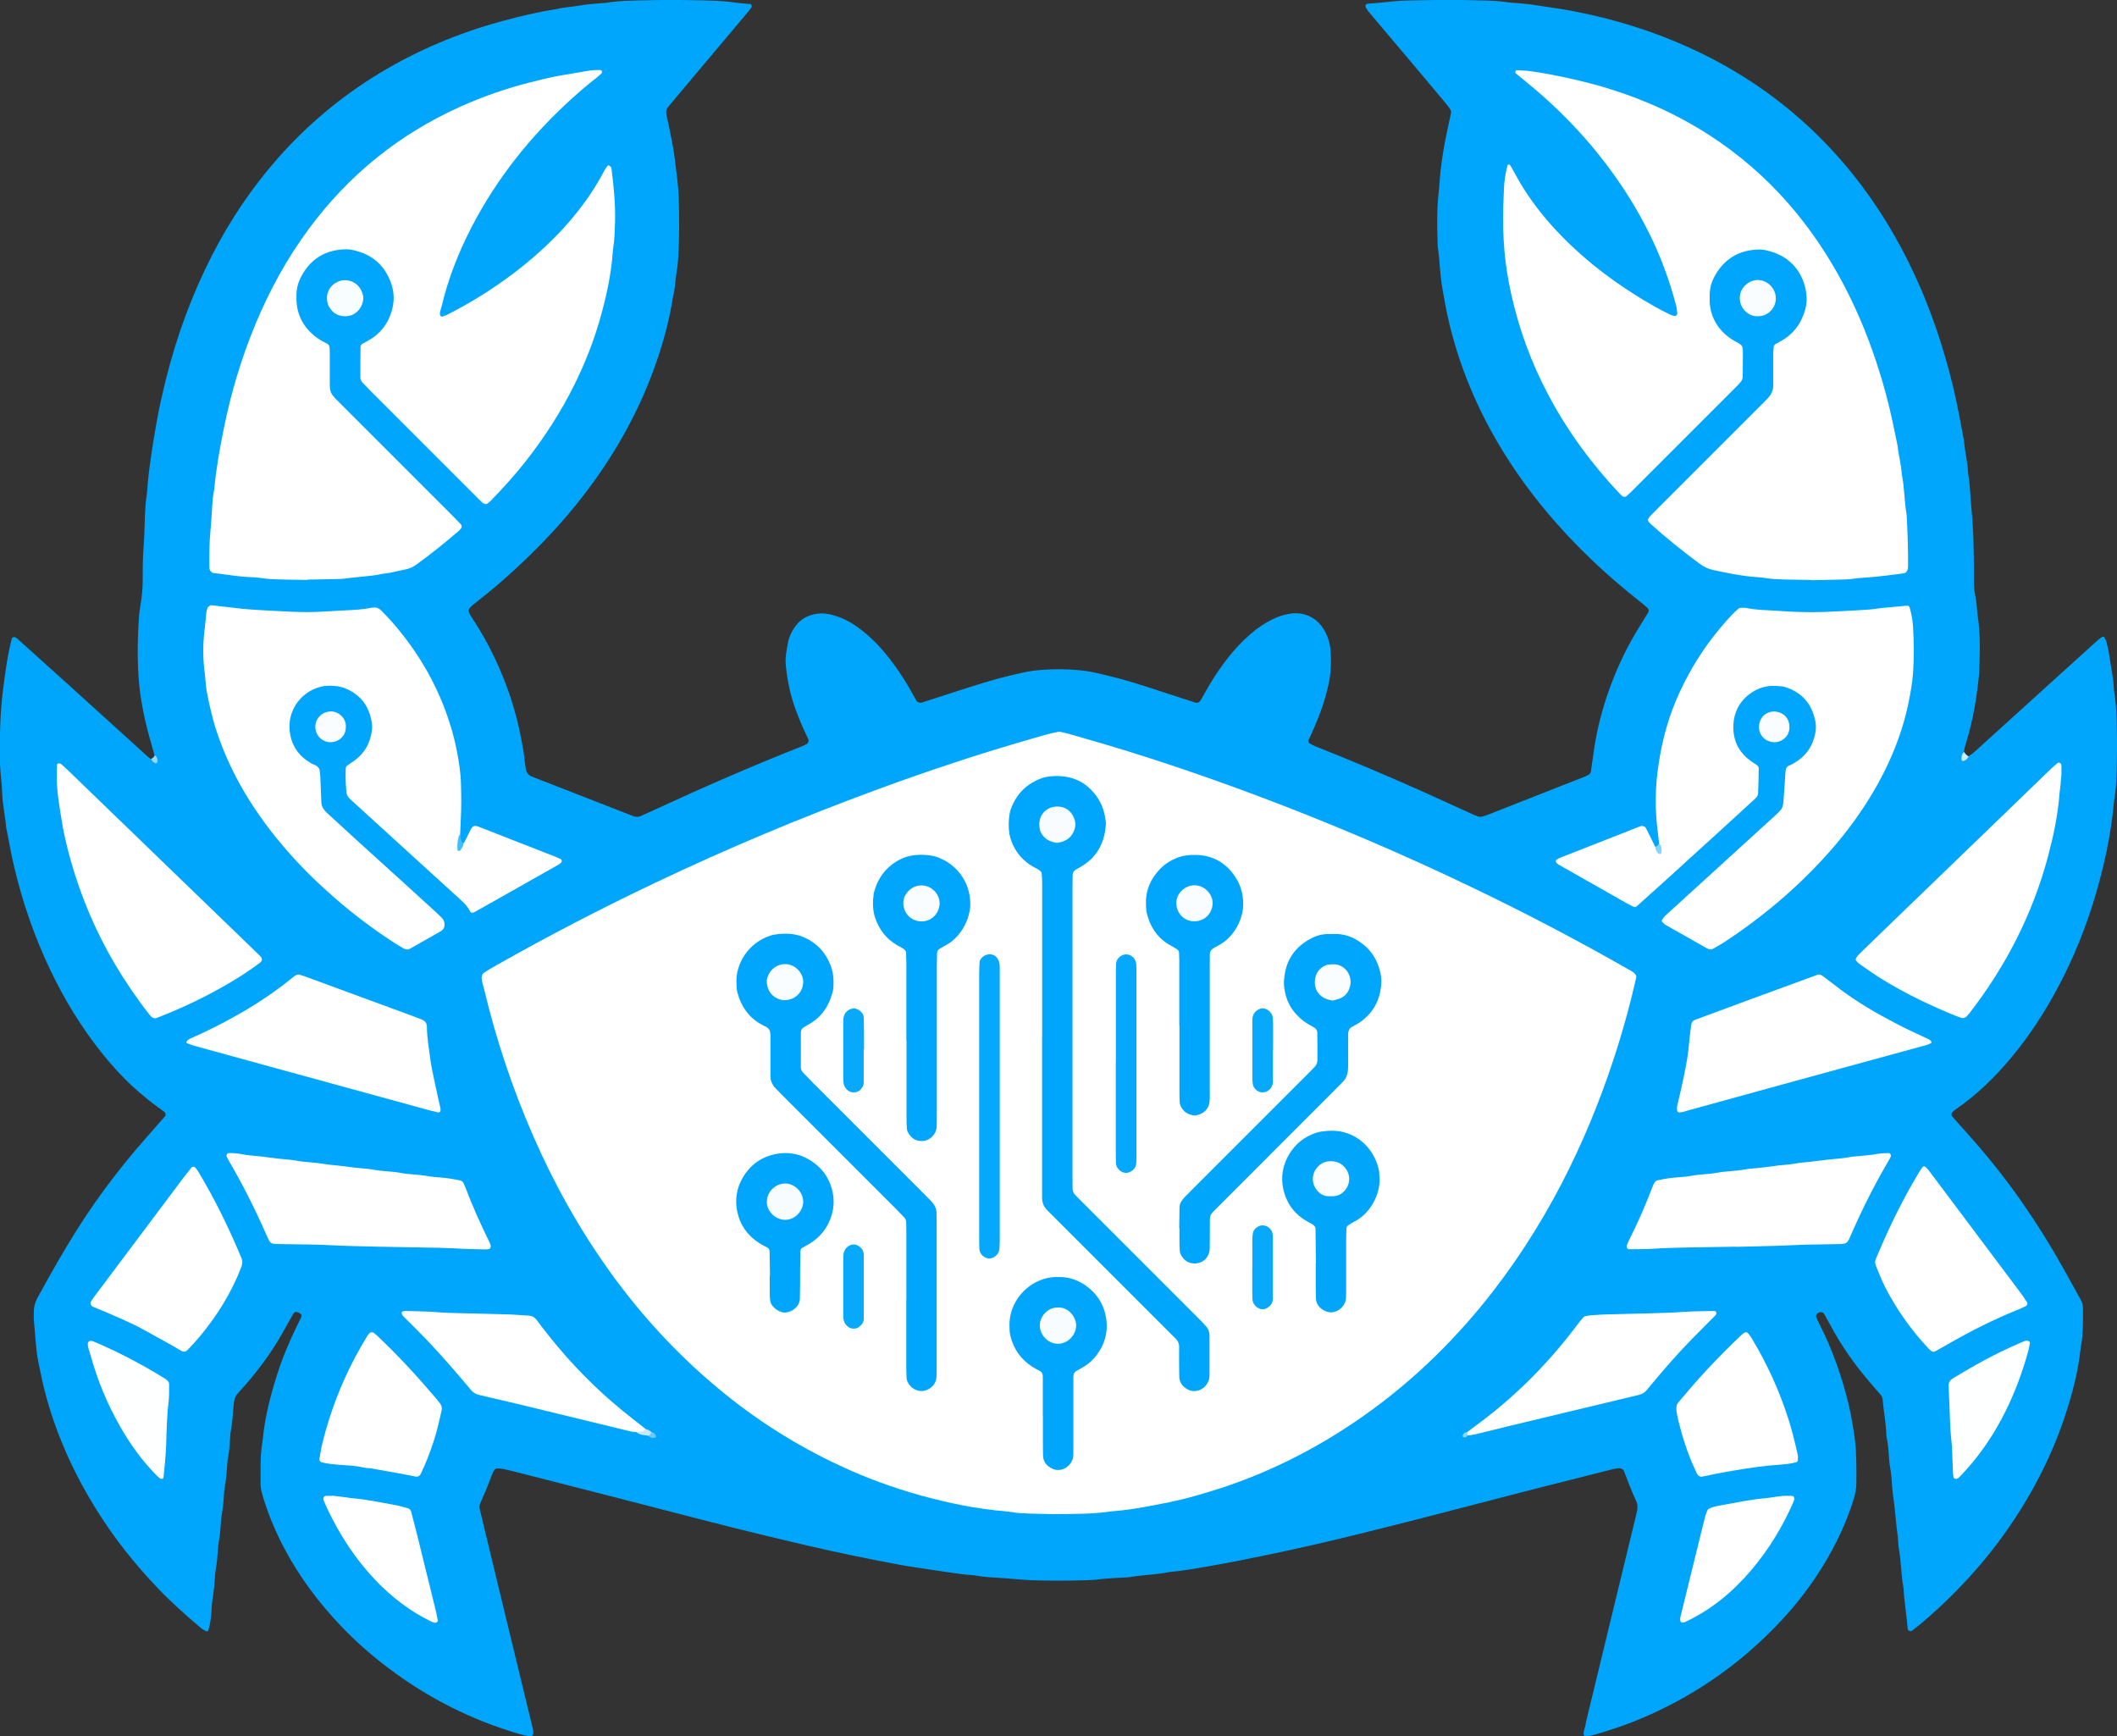 <?xml version="1.0" encoding="UTF-8"?>
<svg id="Layer_2" data-name="Layer 2" xmlns="http://www.w3.org/2000/svg" viewBox="0 0 264.03 216.54">
  <rect x="0" y="0" width="264.03" height="216.54" fill="#333333" stroke="none"/>
  <defs>
    <style>
      .cls-1 {
        fill: #08a9fb;
      }

      .cls-1, .cls-2, .cls-3, .cls-4, .cls-5, .cls-6, .cls-7, .cls-8, .cls-9, .cls-10, .cls-11, .cls-12, .cls-13, .cls-14, .cls-15, .cls-16, .cls-17, .cls-18, .cls-19 {
        stroke-width: 0px;
      }

      .cls-2 {
        fill: #07a9fb;
      }

      .cls-3 {
        fill: #81d4fd;
      }

      .cls-4 {
        fill: #01a6fb;
      }

      .cls-5 {
        fill: #05a8fb;
      }

      .cls-6 {
        fill: #f8fdff;
      }

      .cls-7 {
        fill: #00a6fb;
      }

      .cls-8 {
        fill: #cfedfe;
      }

      .cls-9 {
        fill: #feffff;
      }

      .cls-10 {
        fill: #f8fcff;
      }

      .cls-11 {
        fill: #f7fcff;
      }

      .cls-12 {
        fill: #96d7fd;
      }

      .cls-13 {
        fill: #6ec9fc;
      }

      .cls-14 {
        fill: #8ed4fc;
      }

      .cls-15 {
        fill: #fbfeff;
      }

      .cls-16 {
        fill: #40befc;
      }

      .cls-17 {
        fill: #fff;
      }

      .cls-18 {
        fill: #c7e9fd;
      }

      .cls-19 {
        fill: #f9fdff;
      }
    </style>
  </defs>
  <g id="Layer_1-2" data-name="Layer 1">
    <g>
      <path class="cls-7" d="M245.53,94.32c.64-.41,1.17-.95,1.73-1.46,3.46-3.13,6.91-6.27,10.37-9.4,1.35-1.23,2.71-2.45,4.07-3.68.14-.12.3-.23.45-.33.13-.09.25-.06.32.08.09.16.2.33.24.5.14.61.3,1.23.38,1.85.16,1.25.47,2.48.53,3.74.01.25.03.51.07.75.24,1.31.26,2.63.3,3.95.07,2.14.05,4.29-.03,6.43-.04.94-.07,1.89-.25,2.82-.04.19-.05.37-.07.56-.37,4.03-1.23,7.96-2.39,11.83-1.14,3.81-2.63,7.48-4.49,11-1.65,3.13-3.56,6.09-5.82,8.82-2.06,2.49-4.35,4.73-7.02,6.57-.15.11-.29.24-.43.36-.12.1-.14.39-.03.51.25.28.5.57.75.85.67.75,1.35,1.5,2.01,2.26,4.26,4.85,7.91,10.13,11.06,15.75.74,1.32,1.46,2.65,2.2,3.97.19.34.3.69.3,1.08.01,1.64.05,3.28-.27,4.9-.31,3.03-1.09,5.94-2.05,8.81-1.04,3.11-2.39,6.09-3.99,8.96-3.58,6.4-8.23,11.9-13.82,16.63-.38.32-.78.63-1.18.94-.11.09-.24.06-.36.01-.12-.05-.18-.14-.19-.28-.12-1.7-.44-3.37-.52-5.08-.31-1.61-.28-3.26-.58-4.88-.05-.25-.05-.5-.07-.75-.02-.25-.02-.51-.06-.75-.25-1.68-.32-3.39-.58-5.07-.06-.37-.09-.75-.12-1.13-.07-.88-.11-1.76-.29-2.63-.06-.31-.07-.63-.1-.94-.06-.82-.1-1.64-.27-2.44-.04-.18-.06-.37-.07-.56-.05-1.45-.34-2.88-.46-4.32-.02-.26-.14-.48-.31-.67-.54-.62-1.08-1.23-1.6-1.86-1.8-2.13-3.36-4.41-4.67-6.86-.24-.44-.48-.88-.73-1.32-.14-.25-.57-.26-.82-.03-.16.14-.22.34-.14.5.13.28.26.57.4.85,1.61,3.16,2.77,6.48,3.61,9.92.36,1.47.59,2.96.8,4.46.12.87.14,1.76.17,2.64.03.94.02,1.89.01,2.84,0,.7-.15,1.36-.36,2.04-.91,2.9-2.21,5.63-3.79,8.21-1.52,2.48-3.28,4.78-5.27,6.9-5.16,5.52-11.25,9.68-18.26,12.5-1.58.63-3.2,1.15-4.83,1.64-.42.13-.86.18-1.3.23-.1.01-.21-.13-.21-.26-.01-.51.27-.97.29-1.47.67-2.75,1.33-5.51,2-8.26.83-3.43,1.66-6.85,2.49-10.28.59-2.45,1.19-4.89,1.78-7.34.04-.18.08-.37.12-.55.07-.38.07-.76-.09-1.11-.58-1.26-1.08-2.55-1.57-3.85-.06-.17-.43-.35-.64-.31-.25.04-.5.06-.75.12-5.13,1.3-10.26,2.58-15.37,3.92-5.42,1.42-10.85,2.82-16.28,4.16-3.67.91-7.35,1.76-11.05,2.53-2.22.46-4.44.92-6.67,1.31-1.98.35-3.96.73-5.97.91-1.54.34-3.13.32-4.69.6-.43.08-.88.07-1.32.1-.94.06-1.89.1-2.83.22-.56.07-1.13.08-1.7.1-2.14.07-4.29.07-6.43,0-.75-.02-1.51-.1-2.26-.15-.5-.04-1-.09-1.51-.12-1.13-.07-2.27-.11-3.39-.32-.18-.04-.38-.04-.56-.06-.82-.06-1.63-.17-2.44-.29-1.06-.16-2.12-.29-3.18-.47-1.06-.18-2.12-.3-3.17-.5-3.9-.73-7.78-1.52-11.65-2.42-6.97-1.63-10.82-2.61-19.79-4.94-5.42-1.41-10.86-2.78-16.28-4.17-.61-.16-1.22-.31-1.84-.44-.24-.05-.5-.07-.75-.06-.11,0-.26.07-.33.16-.11.15-.19.33-.26.5-.47,1.24-.97,2.46-1.51,3.67-.11.24-.13.48-.07.74.77,3.18,1.53,6.37,2.3,9.55.69,2.88,1.39,5.75,2.09,8.63.73,3,1.46,5.99,2.18,8.99.07.31.16.62.09.93-.02.1-.15.18-.22.26-.5-.05-.99-.17-1.48-.31-5.93-1.73-11.36-4.46-16.29-8.18-2.12-1.59-4.11-3.33-5.94-5.25-2.84-2.98-5.29-6.25-7.2-9.91-1.08-2.07-1.97-4.22-2.63-6.47-.14-.49-.24-.98-.24-1.48,0-1.01,0-2.02.02-3.02.01-.5.08-1,.13-1.51.03-.31.1-.62.13-.94.26-2.77.96-5.45,1.8-8.1.67-2.11,1.53-4.13,2.5-6.12.14-.28.29-.56.42-.84.18-.38.2-.5-.26-.74-.28-.14-.5-.09-.65.15-.19.33-.38.65-.56.98-.4.71-.79,1.44-1.21,2.14-1.37,2.27-2.96,4.39-4.75,6.35-.72.79-.85.93-.95,2.18-.08,1.01-.14,2.01-.33,3.01-.07.37-.07.75-.1,1.13-.05.69-.1,1.38-.23,2.07-.06.31-.09.62-.11.94-.07.94-.13,1.89-.31,2.82-.07.37-.08.75-.11,1.13-.05.69-.1,1.38-.23,2.07-.07.37-.1.75-.13,1.13-.06.82-.11,1.63-.27,2.44-.07.37-.09.75-.12,1.13-.06.75-.11,1.51-.25,2.25-.07.37-.09.75-.12,1.13-.07.88-.13,1.76-.29,2.63-.1.56-.11,1.13-.15,1.69-.06.75-.14,1.5-.37,2.23-.04.13-.16.2-.29.13-.22-.11-.45-.23-.63-.39-1.89-1.58-3.72-3.22-5.42-5-2.88-3.02-5.46-6.27-7.66-9.82-2.68-4.3-4.77-8.87-6.15-13.75-.46-1.64-.73-3.01-1.06-4.6-.34-1.68-.36-3.38-.55-5.07-.04-.37-.01-.76-.02-1.13,0-.64.15-1.24.46-1.81,1.69-3.1,3.43-6.17,5.34-9.14,2.42-3.77,5.14-7.32,8.1-10.69.83-.94,1.66-1.89,2.49-2.84.1-.12.05-.4-.09-.51-.25-.19-.5-.38-.76-.56-.82-.58-1.6-1.23-2.37-1.88-1.83-1.56-3.44-3.34-4.92-5.22-2.43-3.08-4.45-6.42-6.14-9.95-2-4.16-3.5-8.49-4.56-12.98-.38-1.6-.64-3.21-.98-4.81-.13-1.51-.48-2.99-.52-4.5-.01-.5-.06-1.01-.11-1.51-.27-2.45-.21-4.91-.1-7.37.05-1.2.15-2.39.29-3.58.28-2.25.56-4.5,1.14-6.7.04-.15.32-.23.46-.12.15.11.31.22.44.35,2.06,1.86,4.12,3.71,6.18,5.57,3.27,2.96,6.54,5.93,9.81,8.89.14.13.29.24.44.36.44.15.59,0,.47-.45-.19-.67-.38-1.33-.57-2-.45-1.57-.81-3.17-1.08-4.79-.44-2.63-.5-5.26-.43-7.91.02-.76.07-1.51.11-2.27.03-.57.09-1.13.19-1.69.22-1.18.31-2.37.3-3.57-.01-1.39.02-2.77.13-4.16.08-1.13.1-2.27.14-3.4.04-.88.07-1.76.22-2.64.03-.19.05-.37.06-.56.08-1.26.23-2.51.41-3.76.2-1.5.45-2.99.71-4.48.33-1.92.76-3.83,1.23-5.72,1.34-5.34,3.21-10.47,5.71-15.37,2.25-4.4,4.98-8.47,8.25-12.18,3.7-4.19,7.94-7.73,12.72-10.62,4.72-2.85,9.76-4.96,15.07-6.42,2.31-.64,4.63-1.19,7-1.55.92-.25,1.87-.26,2.8-.43.93-.18,1.87-.23,2.82-.31.19-.01.38-.02.57-.05,1.5-.25,3.01-.26,4.52-.3,2.39-.06,4.79-.06,7.18,0,1.45.04,2.9.06,4.34.28.62.09,1.25.12,1.88.18.05,0,.1.06.13.1.08.12.07.24,0,.36-.11.15-.22.31-.34.45-2.6,3.09-5.19,6.17-7.79,9.26-.73.87-1.45,1.74-2.19,2.61-.27.31-.34.67-.26,1.06.1.49.24.98.33,1.47.25,1.3.54,2.59.7,3.9.21,1.75.48,3.49.52,5.26.04,2.02.07,4.03-.02,6.05-.04,1.01-.1,2.01-.27,3.01-.17.99-.17,2.01-.44,2.99-.43,2.81-1.17,5.54-2.1,8.22-1.81,5.21-4.37,10.04-7.57,14.53-2.05,2.88-4.33,5.58-6.8,8.1-2.43,2.48-4.99,4.82-7.72,6.96-.2.16-.4.31-.59.47-.8.64-.91.8-.32,1.69,1.08,1.63,2.04,3.33,2.88,5.1,1.54,3.26,2.67,6.66,3.32,10.21.16.87.34,1.73.4,2.61.02.31.1.62.14.93.06.48.29.82.75,1,.29.11.58.24.88.35,3.05,1.19,6.1,2.38,9.15,3.57.88.34,1.76.69,2.64,1.03.3.11.62.11.92-.02.52-.23,1.04-.46,1.55-.7,6.12-2.83,12.29-5.53,18.56-8,.23-.09.46-.21.67-.34.08-.06.13-.21.15-.32.02-.2-.1-.36-.18-.53-.52-1.08-.98-2.18-1.4-3.3-.67-1.78-1.05-3.63-1.25-5.51-.06-.56-.05-1.13.05-1.7.06-.37.12-.75.19-1.12.15-.82.5-1.56,1-2.22.73-.96,1.75-1.42,2.93-1.52.5-.04,1,.03,1.5.15,1.31.32,2.47.94,3.53,1.74,1.01.76,1.93,1.61,2.76,2.57,1.29,1.48,2.41,3.08,3.39,4.77.32.54.62,1.1.93,1.64.11.19.44.31.66.24.42-.14.84-.27,1.26-.4,2.28-.74,4.55-1.49,6.84-2.18,1.63-.49,3.28-.89,4.94-1.25.31-.06.62-.11.93-.15q2.91-.33,5.84-.04c1.07.1,2.11.35,3.15.6,2.21.52,4.37,1.2,6.52,1.91,1.5.49,2.99.98,4.49,1.46.46.15.65.07.91-.39.34-.6.68-1.21,1.03-1.8.67-1.14,1.42-2.23,2.24-3.28.85-1.1,1.8-2.11,2.85-3.02.86-.75,1.79-1.38,2.82-1.88.63-.31,1.29-.52,1.97-.64,1.66-.31,3.29.29,4.27,1.79.53.81.83,1.71.92,2.66.12,1.38.08,2.76-.2,4.14-.39,1.93-1.03,3.76-1.81,5.55-.23.52-.47,1.03-.7,1.55-.08.18-.02.4.14.48.22.12.44.25.67.34,4.57,1.8,9.09,3.72,13.58,5.73,2.01.9,4.01,1.83,6.02,2.74.23.1.46.2.7.28.18.05.37.07.56.01.18-.06.36-.1.54-.17,4.04-1.59,8.09-3.18,12.13-4.77.17-.07.35-.14.51-.24.15-.1.32-.22.34-.43.13-.93.26-1.87.4-2.8.8-5.37,2.82-10.42,5-14.17.57-.98,1.18-1.94,1.77-2.9.08-.13.03-.42-.09-.52-.19-.16-.38-.33-.57-.49-1.24-.98-2.45-1.97-3.65-3.01-2.72-2.36-5.26-4.89-7.62-7.61-2.11-2.43-4.03-5-5.76-7.72-2.85-4.5-5.07-9.28-6.54-14.4-.76-2.65-1.01-4.07-1.46-6.63-.31-1.74-.33-3.51-.58-5.26-.07-2.27-.15-4.54.13-6.8.03-.25.05-.5.07-.75.15-2.58.59-5.13,1.15-7.65.11-.49.22-.98.31-1.48.02-.11-.02-.26-.08-.36-.17-.26-.35-.52-.56-.76-.89-1.07-1.78-2.13-2.67-3.19-2.32-2.75-4.64-5.49-6.95-8.24-.16-.19-.3-.41-.41-.63-.04-.08.02-.26.1-.32.09-.07.24-.08.36-.09,1.51-.08,3.01-.33,4.52-.37,2.39-.06,4.79-.11,7.18-.07.88.01,1.76.04,2.65.06.94.03,1.89.06,2.83.21.43.07.88.09,1.32.12.82.06,1.63.14,2.44.28.99.17,1.99.28,2.99.45,3.37.56,7,1.43,10.79,2.74,4.6,1.6,8.96,3.7,13.03,6.39,4.72,3.12,8.84,6.88,12.4,11.27,3.19,3.94,5.8,8.24,7.92,12.84,2.04,4.42,3.57,9.01,4.72,13.73.55,2.27.96,4.56,1.39,6.85.11,1.38.47,2.73.52,4.12.27,1.56.28,3.14.44,4.7.23,2.26.25,4.53.28,6.8,0,.63,0,1.26,0,1.89,0,.63.04,1.26.18,1.88.1.43.13.87.18,1.31.04.38.05.76.11,1.13.37,2.38.27,4.78.19,7.17-.29,2.95-.75,5.87-1.64,8.71-.11.36-.22.72-.25,1.1-.13.5.06.67.56.55Z"/>
      <path class="cls-12" d="M19.32,94.2c.22.15.31.37.33.63.01.13-.02.27-.14.33-.1.05-.23,0-.33-.08-.15-.11-.28-.24-.33-.44.22-.08.35-.26.47-.45Z"/>
      <path class="cls-8" d="M245.53,94.32c-.13.27-.32.49-.63.58-.13.04-.23-.02-.25-.16-.05-.37.03-.7.32-.96.13.23.31.43.55.55Z"/>
      <path class="cls-17" d="M131.48,188.84c-.81-.02-2.01-.04-3.2-.08-.69-.02-1.39-.06-2.07-.18-.25-.04-.5-.07-.75-.09-3.65-.3-7.23-1.04-10.75-2.02-3.4-.95-6.71-2.17-9.91-3.66-5.52-2.56-10.61-5.8-15.28-9.7-5.11-4.26-9.58-9.12-13.46-14.52-3.8-5.29-6.95-10.95-9.56-16.92-2.58-5.9-4.61-11.99-6.11-18.25-.12-.49-.3-.96-.32-1.47,0-.28.1-.5.31-.65.47-.31.96-.6,1.46-.88,6.47-3.66,13.07-7.09,19.78-10.28,9.16-4.36,18.51-8.28,28.04-11.77,6.27-2.3,12.6-4.4,19.02-6.24,1.09-.31,2.17-.65,3.29-.86.28-.05.73.08,3.47.87,7.15,2.04,14.19,4.42,21.15,7.02,9.27,3.47,18.36,7.35,27.27,11.64,6.53,3.14,12.95,6.5,19.24,10.1.27.16.57.28.79.52.13.14.22.31.18.51-.8,3.5-1.76,6.96-2.89,10.37-1.74,5.27-3.86,10.39-6.42,15.32-2.83,5.44-6.15,10.56-10.05,15.3-4.84,5.88-10.41,10.96-16.8,15.12-5.2,3.39-10.75,6.05-16.69,7.88-3.07.95-4.53,1.28-7.33,1.81-1.73.33-3.47.63-5.23.75-2.25.35-4.52.33-7.18.35Z"/>
      <path class="cls-17" d="M38.32,72.33c-1.16-.02-2.17-.04-3.18-.06-.88-.02-1.76-.05-2.64-.19-.37-.06-.75-.09-1.13-.1-1.58-.04-3.13-.34-4.69-.51-.3-.03-.56-.33-.56-.66-.02-1.51-.02-3.02.12-4.53.06-.69.12-1.38.16-2.07.06-1.01.09-2.02.29-3.01.03-.12.04-.25.05-.38.23-2.45.67-4.86,1.15-7.27.89-4.46,2.19-8.8,3.92-13,1.76-4.26,3.96-8.29,6.71-12.01,4.98-6.73,11.28-11.82,18.92-15.25,2.82-1.27,5.73-2.27,8.73-3.03,2.64-.67,2.94-.72,5.92-1.21.93-.15,1.85-.38,2.81-.3.05,0,.12.04.14.08.08.13.06.25-.04.34-.19.17-.37.35-.56.5-1.05.8-2.06,1.67-3.04,2.55-5.14,4.65-9.42,9.98-12.61,16.15-1.62,3.15-2.91,6.42-3.72,9.87-.07.3-.21.59-.21.92,0,.19.16.38.32.32.23-.09.48-.16.7-.28,2.93-1.49,5.69-3.23,8.31-5.22,1.41-1.07,2.75-2.21,4.03-3.43,2.85-2.71,5.3-5.74,7.13-9.23.11-.22.26-.42.41-.62.03-.05.13-.1.16-.08.1.06.2.13.28.22.04.04.06.11.06.18.29,2.25.52,4.51.44,6.78-.04,1.01-.04,2.02-.21,3.01-.03.19-.05.38-.06.56-.2,2.9-.83,5.73-1.63,8.52-.8,2.79-1.87,5.48-3.16,8.08-1.68,3.4-3.73,6.57-6.07,9.55-1.36,1.74-2.85,3.37-4.38,4.95-.13.13-.29.24-.44.35-.1.07-.23.07-.36,0-.11-.06-.22-.12-.31-.21-.32-.3-.63-.62-.94-.93-4.32-4.32-8.65-8.64-12.97-12.97-.31-.31-.62-.63-.92-.95-.18-.19-.3-.41-.31-.67,0-1.26,0-2.52.02-3.78,0-.18.08-.36.28-.46.34-.17.67-.35.99-.55,1.57-1.01,2.49-2.47,2.8-4.3.19-1.15-.02-2.26-.51-3.31-.78-1.7-2.07-2.81-3.88-3.34-.49-.14-.97-.27-1.48-.26-2.57.04-4.45,1.2-5.63,3.47-.38.73-.57,1.53-.56,2.37,0,.13,0,.25,0,.38.04,2.12,1.01,3.73,2.71,4.92.36.25.76.44,1.15.65.19.1.24.29.27.47.03.25.03.5.03.75,0,.76,0,1.51,0,2.27,0,.44,0,.88,0,1.32,0,1.19.07,1.36.87,2.19.35.36.71.71,1.07,1.07,4.46,4.46,8.91,8.91,13.37,13.37.36.36.7.72,1.05,1.09.13.14.13.37,0,.5-.09.09-.16.2-.25.28-1.72,1.48-3.48,2.9-5.32,4.23-.42.3-.88.51-1.37.6-.93.17-1.83.46-2.78.53-1.54.35-3.13.37-4.68.6-.43.06-.88.06-1.32.07-1.2.03-2.39.05-3.44.07Z"/>
      <path class="cls-17" d="M225.88,72.33c-1.15-.02-2.28-.04-3.42-.06-.76-.02-1.51-.06-2.26-.18-.37-.06-.75-.09-1.13-.12-1.83-.12-3.62-.51-5.4-.88-.62-.13-1.18-.4-1.7-.79-2.13-1.57-4.19-3.24-6.16-5.01-.09-.08-.17-.19-.23-.29-.07-.1-.06-.23.02-.35.07-.11.14-.21.22-.3.4-.41.8-.81,1.2-1.21,4.14-4.15,8.29-8.29,12.44-12.44.36-.36.72-.71,1.06-1.08.4-.43.63-.94.64-1.53,0-1.2,0-2.4,0-3.59,0-.38,0-.76.04-1.13.01-.18.07-.37.26-.47.27-.16.55-.3.82-.46,1.12-.66,1.95-1.58,2.48-2.77.36-.82.6-1.66.56-2.56-.11-2.53-1.62-4.85-4.24-5.67-.54-.17-1.09-.33-1.66-.32-2.48.03-4.34,1.12-5.55,3.29-.4.72-.63,1.51-.64,2.35,0,.31-.01.63,0,.94.12,1.81.94,3.24,2.36,4.34.25.19.52.36.79.51,1.01.55.99.48.99,1.78,0,.88-.01,1.76-.02,2.65,0,.26-.11.49-.28.69-.2.24-.43.46-.65.69-4.32,4.32-8.65,8.65-12.97,12.97-.18.18-.37.34-.55.51-.19.18-.45.16-.66-.05-.09-.09-.18-.17-.27-.26-3.47-3.69-6.45-7.74-8.83-12.22-2.15-4.03-3.7-8.27-4.68-12.73-.38-1.72-.67-3.47-.82-5.22-.16-1.82-.21-3.65-.16-5.48.02-.76.07-1.51.09-2.27.03-1.01.19-2,.44-2.98.01-.04.06-.1.11-.11.15-.02.23.06.3.19.18.33.37.66.55.99,1.29,2.4,2.89,4.58,4.72,6.6,3.03,3.34,6.51,6.13,10.32,8.52,1.39.87,2.8,1.7,4.28,2.41.17.08.35.12.53.18.14.05.39-.16.37-.32-.04-.31-.05-.63-.13-.93-.78-2.99-1.83-5.89-3.18-8.68-1.74-3.59-3.88-6.92-6.36-10.04-2.2-2.77-4.65-5.31-7.3-7.65-1.04-.92-2.13-1.77-3.19-2.66-.03-.03-.04-.11-.03-.17,0-.05.02-.12.05-.15.04-.04.12-.06.18-.05.5.03,1.01.03,1.51.1.87.12,1.75.25,2.61.42,2.47.48,4.93,1.04,7.34,1.79,4.42,1.37,8.6,3.26,12.48,5.77,3.67,2.38,6.96,5.2,9.84,8.5,3.47,3.97,6.22,8.39,8.41,13.18,1.58,3.44,2.81,7.01,3.8,10.66.58,2.13,1.01,4.29,1.45,6.45.12,1.19.46,2.35.52,3.55.34,1.61.31,3.26.58,4.88.03.19.04.38.05.56.1,2.01.17,4.03.15,6.05,0,.12-.04.25-.05.37-.01.12-.24.4-.34.42-.19.03-.37.08-.56.1-1,.12-2,.26-3,.36-1,.1-2.01.13-3.01.27-.5.07-1.01.08-1.51.09-1.2.03-2.39.05-3.58.08Z"/>
      <path class="cls-17" d="M206.92,105.18c-.09-.81-.2-1.63-.28-2.44-.06-.69-.11-1.38-.13-2.07-.03-1.51.03-3.02.23-4.52.19-1.44.44-2.86.79-4.26.76-3.08,1.99-5.96,3.59-8.7,1.37-2.35,3-4.5,4.86-6.49.26-.28.54-.53.82-.78.09-.08.23-.12.35-.12.25,0,.51-.01.75.04.87.18,1.75.23,2.63.27,1.26.07,2.51.17,3.77.21,1.07.04,2.14.04,3.21,0,1.51-.05,3.02-.15,4.53-.23.75-.04,1.51-.09,2.26-.21.56-.09,1.13-.11,1.69-.17.62-.06,1.25-.13,1.88-.18.09,0,.26.11.29.2.23.79.38,1.59.43,2.41.12,1.95.14,3.9,0,5.85-.09,1.19-.3,2.37-.54,3.54-.94,4.63-2.84,8.85-5.39,12.8-1.44,2.23-3.06,4.32-4.83,6.28-3.82,4.24-8.15,7.87-12.92,10.98-.42.27-.87.51-1.31.76-.18.1-.37.05-.55-.01-.12-.04-.23-.11-.34-.17-1.64-.93-3.29-1.86-4.93-2.79-.16-.09-.29-.23-.43-.36-.11-.1-.13-.22-.04-.34.11-.15.21-.31.34-.44,2.98-2.72,5.96-5.43,8.94-8.15,1.63-1.48,3.26-2.97,4.89-4.45.23-.21.45-.44.65-.68.11-.14.18-.33.23-.51.06-.24.07-.5.09-.75.09-1.19.16-2.39.25-3.58.02-.25.12-.49.38-.61.17-.08.35-.15.51-.24.27-.16.54-.32.79-.51,1.11-.83,1.75-1.96,2.02-3.3.1-.5.11-1.01.01-1.5-.42-2.17-1.67-3.62-3.79-4.28-.18-.06-.37-.09-.56-.1-.31-.03-.63-.04-.94-.04-1.73-.02-3.59,1.13-4.41,2.78-.31.63-.48,1.29-.52,2-.11,1.91.6,3.44,2.14,4.57.25.19.52.35.78.52.18.12.25.3.24.48-.01,1.01-.05,2.01-.08,3.02,0,.26-.14.48-.33.66-1.39,1.28-2.78,2.56-4.18,3.83-2.28,2.08-4.56,4.15-6.85,6.23-1.26,1.14-2.52,2.28-3.79,3.41-.1.09-.23.11-.36.05-.23-.1-.46-.2-.68-.33-2.8-1.58-5.59-3.16-8.38-4.75-.22-.12-.46-.23-.6-.44-.08-.12-.09-.27,0-.33.15-.11.32-.2.49-.27,3.34-1.31,6.68-2.62,10.01-3.93.23-.09.56.02.66.21.12.22.23.45.35.67.28.56.55,1.13.83,1.69.57.32.54-.03.46-.42Z"/>
      <path class="cls-17" d="M57.8,105.19c.44-.62.65-1.36,1.07-1.99.09-.14.34-.24.5-.19.06.02.13.02.18.04.3.11.59.22.88.34,2.93,1.15,5.86,2.29,8.79,3.44.23.09.46.2.69.3.17.07.2.31.08.44-.13.15-.29.24-.45.33-2.69,1.52-5.37,3.04-8.06,4.56-.77.43-1.54.87-2.31,1.3-.2.11-.44.09-.51-.04-.28-.58-.7-1.04-1.17-1.46-2.15-1.95-4.29-3.9-6.43-5.86-2.33-2.12-4.66-4.24-6.99-6.37-.19-.17-.38-.34-.54-.52-.17-.19-.3-.41-.32-.67-.09-1-.14-2.01-.09-3.02,0-.11.07-.25.16-.32.25-.2.52-.36.78-.54.42-.29.79-.62,1.12-1.01.76-.9,1.12-1.96,1.23-3.11.01-.12.01-.25,0-.38-.24-2.19-1.29-3.77-3.37-4.62-.6-.24-1.21-.3-1.85-.32-1.97-.05-4.03,1.26-4.79,3.37-.28.77-.36,1.58-.25,2.42.23,1.76,1.15,3.02,2.67,3.89.27.16.6.21.82.46.08.09.18.2.2.31.06.31.09.62.11.94.05,1.07.09,2.14.13,3.21.02.4.21.72.46,1.01.12.14.26.27.4.4,1.16,1.07,2.32,2.13,3.48,3.19,1.86,1.7,3.74,3.39,5.6,5.08,1.35,1.23,2.7,2.46,4.05,3.69.37.34.75.68,1.09,1.04.22.23.3.55.28.88-.02.27-.14.48-.34.64-.05.04-.1.08-.16.11-1.26.71-2.52,1.43-3.78,2.14-.31.18-.61.12-.89-.05-.38-.23-.76-.45-1.13-.69-2.6-1.68-5.06-3.54-7.39-5.57-2.05-1.78-3.99-3.67-5.78-5.71-2.05-2.32-3.89-4.79-5.47-7.46-1.42-2.39-2.58-4.9-3.46-7.54-.56-1.68-.94-3.4-1.27-5.13-.06-.31-.08-.63-.11-.94-.05-.44-.07-.88-.13-1.32-.24-1.82-.24-3.64,0-5.47.09-.69.13-1.38.21-2.07.02-.18.09-.36.14-.54.03-.1.35-.34.44-.33,1.31.15,2.63.31,3.94.45.5.05,1,.09,1.51.12,1.57.09,3.15.18,4.72.25,1.26.05,2.52.06,3.78-.02.88-.06,1.76-.11,2.64-.15,1.13-.06,2.27-.09,3.38-.33.06-.01.13-.01.19-.02.4-.06.75.04,1.03.33.35.36.71.71,1.05,1.09,2.9,3.21,5.18,6.81,6.77,10.84.69,1.76,1.24,3.57,1.61,5.43.28,1.42.52,2.85.55,4.31.04,1.45.06,2.9-.02,4.35-.03.63-.06,1.26-.08,1.89.07.42-.75,1.14.4,1.18Z"/>
      <path class="cls-17" d="M257.09,96.68c-.03.33-.08.89-.13,1.46-.03.31-.09.62-.11.94-.2,2.65-.76,5.23-1.44,7.79-1.92,7.15-5.23,13.61-9.76,19.46-.12.15-.24.29-.37.43-.14.17-.48.26-.68.18-.18-.07-.36-.12-.54-.19-3.22-1.3-6.34-2.79-9.3-4.61-.96-.59-1.89-1.26-2.82-1.9-.15-.1-.28-.25-.41-.39-.09-.09-.11-.23-.04-.35.09-.16.2-.32.33-.45,1.04-1.01,2.08-2.02,3.12-3.03,2.76-2.67,5.53-5.34,8.3-8.01,4.17-4.03,8.34-8.06,12.51-12.08.27-.26.56-.5.85-.75.11-.1.23-.09.35,0,.1.07.15.16.15.31,0,.31,0,.63,0,1.18Z"/>
      <path class="cls-17" d="M7.08,97.13c.01-.56.02-1.13.03-1.69,0-.16.07-.23.23-.24.12,0,.22.02.33.12.27.26.55.51.83.77,4.35,4.2,8.69,8.4,13.04,12.6,3.35,3.24,6.7,6.47,10.05,9.71.27.26.54.53.81.79.37.37.37.62-.02.91-1.26.94-2.58,1.8-3.94,2.59-2.83,1.65-5.78,3.06-8.84,4.24-.32.12-.57.06-.83-.24-.04-.05-.08-.09-.12-.14-1.56-1.98-2.98-4.06-4.27-6.23-2.42-4.08-4.26-8.41-5.55-12.98-.5-1.76-.92-3.53-1.19-5.34-.25-1.61-.55-3.23-.55-4.88Z"/>
      <path class="cls-17" d="M224.73,134.58c-4.67,1.29-9.34,2.58-14.02,3.86-.42.12-.84.28-1.28.3-.11,0-.23-.09-.26-.22-.03-.18-.03-.38,0-.56.29-1.22.57-2.45.83-3.68.3-1.42.56-2.84.67-4.29.06-.75.17-1.5.27-2.25.04-.26.2-.45.46-.55,2.24-.83,4.49-1.66,6.73-2.49,2.84-1.04,5.67-2.08,8.51-3.12.18-.06.38-.05.55.05.21.14.41.3.61.45.6.46,1.2.92,1.8,1.37,2.13,1.58,4.41,2.92,6.76,4.14,1.34.7,2.7,1.35,4.08,1.97.17.07.33.17.43.35.02.04.03.13.02.15-.32.21-.7.29-1.06.39-3.82,1.05-7.65,2.09-11.47,3.14-1.21.33-2.43.67-3.64,1h0Z"/>
      <path class="cls-17" d="M54.94,138.57c-.07.12-.17.19-.3.16-1.23-.27-2.43-.63-3.64-.96-5.1-1.4-10.19-2.79-15.29-4.19-3.64-1-7.28-2.01-10.92-3-.49-.13-.97-.27-1.43-.46-.05-.02-.13-.09-.13-.1.06-.11.1-.24.2-.31.15-.11.32-.2.49-.27,2.71-1.2,5.33-2.57,7.84-4.14,1.55-.97,3.04-2.01,4.46-3.17.19-.16.4-.31.6-.46.16-.12.36-.16.54-.11.36.1.72.23,1.07.36,4.49,1.65,8.98,3.3,13.46,4.95.3.11.59.22.87.36.23.11.4.3.45.57.01.06.03.12.03.19.01,1.45.27,2.88.46,4.32.13.93.35,1.85.54,2.78.22,1.05.46,2.09.69,3.13.03.12,0,.24,0,.37Z"/>
      <path class="cls-17" d="M216.49,155.48c-2.01.03-4.02.06-6.04.1-1.38.03-2.77.06-4.15.15-1,.07-2.01.05-3.02.07-.36,0-.5-.27-.32-.65.03-.06.05-.12.07-.17.05-.11.1-.23.16-.34,1.1-2.19,2.08-4.44,2.95-6.73.04-.12.09-.24.16-.34.1-.16.22-.32.41-.36.8-.18,1.6-.31,2.42-.37.69-.05,1.38-.1,2.06-.24.37-.07.75-.1,1.12-.13.69-.06,1.38-.11,2.06-.25.31-.06.62-.09.94-.11.88-.07,1.75-.15,2.62-.31.43-.08.88-.08,1.31-.13.5-.05,1-.12,1.5-.18.37-.05.75-.11,1.12-.15.81-.07,1.63-.13,2.43-.29.43-.08.88-.09,1.31-.14.56-.06,1.12-.13,1.68-.2.44-.05.87-.12,1.31-.15.69-.06,1.38-.11,2.06-.25.25-.05.5-.07.75-.09.94-.07,1.88-.16,2.81-.32.43-.08.88-.07,1.31-.09.15,0,.24.07.28.18.05.13.04.24-.03.36-.07.11-.11.22-.18.33-1.76,2.98-3.31,6.07-4.7,9.24-.52,1.2-.49,1.22-1.79,1.24-1.32.02-2.64.04-3.96.07-1.07.03-2.14.1-3.2.13-1.82.06-3.65.1-5.47.14,0,0,0-.01,0-.02Z"/>
      <path class="cls-17" d="M46.59,155.46c-1.2-.03-3.35-.05-5.49-.17-1.7-.09-3.4-.09-5.1-.12-.25,0-.5,0-.76-.01-1.63-.04-1.46.1-2.09-1.34-1.41-3.17-2.96-6.26-4.72-9.25-.06-.11-.11-.23-.16-.34-.08-.16.06-.41.22-.42.57-.02,1.13.03,1.69.14.62.12,1.25.17,1.88.23.56.05,1.13.13,1.69.2.38.05.75.1,1.13.14.82.07,1.63.13,2.44.29.43.08.88.09,1.32.14.44.05.88.07,1.31.15.62.11,1.25.17,1.88.23.56.05,1.13.13,1.69.2.44.05.87.12,1.31.15.69.06,1.38.11,2.06.25.31.06.62.08.94.11.82.07,1.63.12,2.44.29.37.07.75.09,1.13.12.69.06,1.38.12,2.06.24.49.09,1,.12,1.5.16.82.06,1.63.2,2.43.37.18.04.34.15.42.34.07.17.16.34.23.52.89,2.36,1.93,4.65,3.04,6.91.05.11.08.24.12.35.05.15-.09.43-.24.44-.12,0-.25.05-.37.04-.94-.02-1.89-.04-2.83-.08-.94-.03-1.89-.1-2.83-.12-2.46-.05-4.91-.09-8.31-.15Z"/>
      <path class="cls-17" d="M252.86,162.6c-.03.13-.1.24-.21.3-.28.13-.57.27-.86.39-3.11,1.24-6.08,2.75-8.97,4.42-.49.28-.99.56-1.48.83-.15.08-.38.04-.52-.09-.09-.09-.19-.16-.28-.25-1.87-1.98-3.47-4.16-4.81-6.53-.47-.82-.9-1.66-1.25-2.54-.8-2-.83-1.41,0-3.36,1.39-3.25,2.96-6.4,4.78-9.43.13-.22.26-.43.41-.64.07-.1.17-.23.27-.24.1-.01.23.09.32.18.14.13.26.28.37.43,3.82,5.09,7.64,10.18,11.45,15.27.26.35.5.72.74,1.09.03.05.03.11.04.17Z"/>
      <path class="cls-17" d="M17.25,165.47c-1.47-.72-2.97-1.38-4.47-2.01-.41-.17-.81-.33-1.22-.5-.22-.09-.35-.45-.22-.63.14-.21.27-.42.42-.62,3.73-4.98,7.47-9.97,11.21-14.95.3-.4.63-.79.94-1.18.1-.12.38-.07.49.08.11.15.23.3.33.46,2.08,3.46,3.84,7.07,5.39,10.79.15.37.12.73-.02,1.1-1.23,3.2-3.02,6.08-5.21,8.7-.44.53-.92,1.04-1.39,1.54-.34.37-.58.41-.98.17-.38-.22-.75-.45-1.14-.67-1.37-.76-2.75-1.52-4.13-2.28Z"/>
      <path class="cls-17" d="M183.02,178.58c.75-.57,1.52-1.12,2.26-1.7,4.31-3.32,8.07-7.19,11.34-11.53.26-.35.54-.7.83-1.03.08-.09.21-.15.32-.18.24-.06.49-.1.74-.11.69-.05,1.38-.09,2.07-.11,1.76-.05,3.52-.08,5.28-.13,1.38-.04,2.76-.08,4.15-.18,1.25-.09,2.51-.08,3.77-.11.16,0,.24.05.27.2.02.12,0,.24-.1.34-.17.18-.36.35-.53.53-.8.8-1.6,1.6-2.39,2.41-1.85,1.89-3.58,3.88-5.27,5.92-.16.19-.31.4-.48.58-.17.18-.39.31-.63.4-.12.04-.24.08-.36.11-5.44,1.3-10.87,2.6-16.31,3.91-1.34.32-2.68.67-4.02.99-.3.07-.62.09-.93.14-.11-.1-.15-.19-.11-.29.04-.1.07-.15.11-.15Z"/>
      <path class="cls-17" d="M79.36,178.6c-.25-.03-.51-.03-.75-.09-4.4-1.07-8.8-2.14-13.2-3.21-1.9-.46-3.8-.89-5.69-1.34-.38-.09-.7-.28-.95-.58-.49-.58-.98-1.15-1.47-1.73-1.8-2.11-3.65-4.17-5.62-6.12-.49-.49-.99-.97-1.47-1.47-.07-.08-.09-.22-.11-.33,0-.05.04-.15.08-.16.11-.04.24-.07.36-.07,1.38.03,2.77.05,4.15.16.88.07,1.76.09,2.64.11,2.08.06,4.15.09,6.23.16.82.03,1.63.1,2.45.16.4.03.7.23.94.55.82,1.11,1.68,2.2,2.57,3.26,2.8,3.34,5.92,6.36,9.37,9.03.55.42,1.08.86,1.63,1.29-.12.91-.69.49-1.15.38Z"/>
      <path class="cls-17" d="M46.02,183.11c-.25-.03-.5-.04-.75-.1-.92-.22-1.87-.25-2.81-.32-.82-.06-1.63-.13-2.42-.34-.09-.02-.15-.18-.22-.27.1-.56.17-1.12.29-1.67,1.16-4.93,3.08-9.55,5.74-13.86.07-.11.16-.19.24-.29.09-.12.38-.15.51-.04.15.12.3.23.44.36,2.61,2.46,5.03,5.1,7.35,7.83.16.19.31.39.47.59.21.26.3.55.22.88-.3,1.35-.6,2.7-1.04,4.01-.46,1.37-.97,2.72-1.61,4.02-.06.11-.36.28-.48.26-.8-.15-1.6-.32-2.4-.46-1.17-.21-2.35-.41-3.52-.62v.03Z"/>
      <path class="cls-17" d="M209.09,176.06c-.05-.6.01-.9.23-1.16,1.13-1.35,2.28-2.69,3.48-3.98,1.42-1.52,2.87-3.01,4.39-4.43.14-.13.29-.25.46-.32.09-.04.27,0,.34.08.17.18.32.38.45.6,1.96,3.24,3.52,6.67,4.66,10.29.44,1.38.77,2.79,1.09,4.2.06.24.06.5.04.75,0,.1-.12.26-.21.28-.73.19-1.49.26-2.24.31-1.91.14-3.24.34-5.42.7-1.37.22-2.72.49-4.07.78-.22.05-.51-.11-.62-.33-.14-.28-.27-.57-.4-.85-.85-1.9-1.48-3.88-1.97-5.9-.1-.43-.17-.86-.2-1.03Z"/>
      <path class="cls-17" d="M223.76,186.78c.01.06.04.13.03.18-.03.12-.06.24-.11.36-1.35,3.07-3.07,5.91-5.24,8.47-2.26,2.67-4.9,4.88-8.07,6.4-.11.05-.23.12-.35.14-.12.02-.27.04-.35-.01-.08-.06-.11-.22-.12-.33-.01-.12.01-.25.04-.37.99-4.03,1.98-8.05,2.97-12.08.11-.43.23-.85.42-1.25.02-.05.09-.09.14-.12.45-.24.95-.33,1.44-.42,1.92-.34,3.82-.76,5.77-.92.81-.07,1.61-.28,2.43-.28.25,0,.5,0,.75.02.15,0,.24.08.25.22Z"/>
      <path class="cls-17" d="M41.43,186.53c.53.06,1.1.13,1.66.2.25.03.5.09.75.11,1.89.15,3.73.56,5.59.89.49.09.97.25,1.46.38.2.06.33.22.38.39.31,1.15.6,2.31.89,3.47.71,2.87,1.42,5.74,2.12,8.61.12.49.22.98.32,1.48.02.12-.06.23-.18.29-.05.03-.13.04-.18.03-.12-.02-.25-.05-.36-.1-2.7-1.29-5.03-3.09-7.09-5.25-2.45-2.58-4.36-5.52-5.9-8.72-.16-.34-.31-.69-.46-1.03-.22-.5-.07-.75.42-.73.19,0,.38,0,.6,0Z"/>
      <path class="cls-9" d="M21.09,173.78c-.02.41-.02.73-.06,1.04-.22,1.81-.25,3.63-.31,5.45-.05,1.32-.19,2.63-.32,3.94-.02.16-.08.24-.24.22-.06,0-.13,0-.17-.03-.15-.11-.3-.23-.43-.36-1.82-1.84-3.32-3.92-4.6-6.17-1.59-2.79-2.81-5.74-3.66-8.84-.13-.48-.36-.94-.35-1.46,0-.17.19-.37.34-.34.06.01.12,0,.19.02.06.01.12.02.18.05,3.13,1.32,6.12,2.9,9,4.69.05.03.1.07.15.12.14.13.28.27.28.47.01.44,0,.88,0,1.22Z"/>
      <path class="cls-9" d="M243.14,175.49c-.03-.88-.07-1.76-.11-2.64-.02-.42.17-.73.52-.94.97-.58,1.94-1.16,2.93-1.72,1.92-1.08,3.89-2.05,5.92-2.9.17-.07.36-.12.55-.06.12.04.24.15.22.26-.11.75-.33,1.47-.55,2.19-.77,2.53-1.75,4.97-3,7.31-1.4,2.62-3.11,5.02-5.18,7.15-.13.13-.26.29-.46.3-.11,0-.22-.07-.33-.11-.02-.19-.06-.37-.07-.56-.03-.75-.06-1.51-.09-2.26-.02-.5-.02-1.01-.08-1.51-.18-1.5-.21-3.01-.27-4.52Z"/>
      <path class="cls-6" d="M43.13,39.44c-1.08.02-1.74-.49-2.17-1.33-.11-.21-.14-.48-.17-.72-.11-1.1.54-1.9,1.33-2.25.93-.42,2.06-.15,2.68.67.23.3.39.64.47,1.01.22.98-.52,2.31-1.68,2.56-.18.04-.37.05-.46.06Z"/>
      <path class="cls-19" d="M219.16,39.44c-1.14.02-2.23-1.03-2.18-2.36.06-1.33,1.24-2.15,2.21-2.16,1.15-.01,2.28.95,2.29,2.3.01,1.09-.9,2.28-2.33,2.22Z"/>
      <path class="cls-19" d="M43.13,90.57c.06,1.1-.73,1.92-1.81,1.99-.92.07-1.93-.65-1.99-1.83-.05-.95.65-1.91,1.83-2,.87-.07,1.96.65,1.98,1.83Z"/>
      <path class="cls-19" d="M223.18,90.7c0,1.15-.98,1.9-1.94,1.86-1.13-.04-1.91-.96-1.86-1.96.06-1.23,1.01-1.91,1.95-1.86,1.08.05,1.88.85,1.84,1.96Z"/>
      <path class="cls-16" d="M57.8,105.19c0,.32-.18.57-.36.82-.07.1-.18.14-.31.09-.04-.01-.06-.1-.07-.16-.05-.55,0-1.09.15-1.62.03-.11.12-.21.18-.31.03.25.06.49.11.73.03.19.14.34.3.45Z"/>
      <path class="cls-3" d="M206.92,105.18c.34.33.36.74.28,1.17-.01.05-.05.13-.1.15-.1.04-.22,0-.31-.09-.23-.22-.35-.48-.33-.81.24-.04.34-.25.46-.42Z"/>
      <path class="cls-18" d="M79.36,178.6c.18-.02.36-.04.54-.05.26-.01.46-.11.61-.33.11.03.22.05.32.1.15.08.29.18.43.28.1.36-.03.53-.41.46-.23-.04-.46-.07-.7-.11-.3-.04-.57-.14-.79-.35Z"/>
      <path class="cls-13" d="M80.85,179.06c.18-.11.35-.23.41-.46.25.06.43.2.54.43.06.13.02.24-.13.27-.32.08-.59-.01-.82-.24Z"/>
      <path class="cls-14" d="M183.02,178.58c0,.14,0,.29,0,.43-.03.05-.05.12-.1.16-.18.14-.44.12-.49-.02-.03-.11,0-.21.1-.32.13-.14.28-.25.48-.25Z"/>
      <path class="cls-7" d="M129.98,129.33c0-6.36,0-12.73,0-19.09,0-.44-.02-.88-.06-1.32,0-.11-.11-.22-.2-.31-.23-.22-.53-.33-.81-.48-1.31-.74-2.24-1.81-2.77-3.23-.11-.3-.2-.59-.25-.91-.12-.82-.11-1.63.02-2.45.03-.19.07-.37.13-.55.69-1.97,2.02-3.3,4-3.98.18-.06.37-.1.55-.13.56-.09,1.13-.12,1.7-.08,2.04.13,3.57,1.11,4.67,2.8.56.86.82,1.83.95,2.84.02.19.02.38,0,.57-.18,1.99-.97,3.64-2.64,4.79-.36.25-.76.45-1.13.68-.23.14-.35.36-.36.63-.01.44-.02.88-.02,1.32,0,12.16,0,24.32,0,36.48,0,.44,0,.88.01,1.32,0,.33.13.61.37.84.4.4.8.81,1.2,1.21,4.63,4.63,9.27,9.27,13.9,13.9.4.4.81.8,1.18,1.23.25.29.41.63.42,1.03,0,.06.01.13.01.19,0,1.64,0,3.28,0,4.91,0,.88-.61,1.62-1.34,1.86-.68.21-1.25.04-1.76-.37-.41-.33-.65-.77-.67-1.31-.02-.44-.01-.88-.02-1.32,0-.82-.02-1.64,0-2.46,0-.41-.17-.73-.44-1-.4-.41-.8-.8-1.2-1.2-4.59-4.59-9.18-9.18-13.77-13.77-.36-.36-.71-.72-1.07-1.07-.43-.42-.6-.95-.61-1.54,0-.57,0-1.13,0-1.7,0-6.11,0-12.22,0-18.34Z"/>
      <path class="cls-7" d="M113.04,162.07c0-2.77,0-5.54,0-8.31,0-.44-.01-.88-.02-1.32,0-.26-.12-.49-.3-.67-.35-.37-.7-.73-1.05-1.08-2.14-2.14-4.27-4.27-6.41-6.41-2.49-2.49-4.99-4.99-7.48-7.48-.36-.36-.71-.71-1.06-1.08-.4-.43-.64-.93-.63-1.53,0-.5,0-1.01,0-1.51,0-1.2-.01-2.39,0-3.59,0-.49-.16-.85-.61-1.06-.23-.11-.45-.22-.67-.35-1.49-.88-2.38-2.2-2.83-3.85-.12-.43-.11-.87-.13-1.31-.09-2.31,1.45-4.94,4.25-5.84.18-.06.37-.1.55-.13.62-.1,1.25-.13,1.88-.08.64.05,1.24.19,1.82.46,1.56.72,2.64,1.88,3.25,3.49.34.91.41,1.83.33,2.79-.03.45-.18.86-.33,1.28-.46,1.28-1.24,2.32-2.4,3.06-.32.2-.65.37-.97.58-.22.14-.35.36-.35.63,0,1.45,0,2.9,0,4.34,0,.26.11.49.29.68.39.41.78.82,1.18,1.22,4.54,4.54,9.08,9.08,13.62,13.62.36.36.71.71,1.06,1.07.13.13.26.28.37.43.22.31.39.65.4,1.04,0,.38.02.76.02,1.13,0,6.11,0,12.21,0,18.32,0,.38,0,.76-.02,1.13-.05.68-.41,1.18-1,1.51-.96.54-2.02.07-2.47-.67-.13-.22-.25-.44-.26-.7-.02-.44-.04-.88-.04-1.32,0-2.83,0-5.67,0-8.5Z"/>
      <path class="cls-7" d="M147.07,153.19c.01-.88.02-1.76.04-2.65,0-.33.15-.61.34-.87.11-.15.23-.3.36-.43.4-.41.8-.81,1.2-1.21,4.59-4.59,9.18-9.18,13.77-13.77.4-.4.81-.8,1.19-1.21.22-.24.34-.53.34-.86,0-1.13,0-2.27-.02-3.4,0-.26-.14-.49-.37-.63-.27-.16-.55-.31-.82-.47-.55-.32-1.02-.74-1.45-1.21-.56-.61-.98-1.33-1.22-2.11-.24-.78-.37-1.6-.26-2.42.02-.12.03-.25.05-.37.29-2.02,1.38-3.48,3.14-4.46.67-.37,1.38-.61,2.16-.63.44-.01.88-.02,1.32,0,1.11.05,2.08.48,2.96,1.12,1,.73,1.7,1.69,2.11,2.84.23.65.4,1.35.37,2.04-.09,2.07-.92,3.77-2.64,4.98-.31.22-.65.39-.98.57-.37.2-.52.52-.52.93,0,1.13,0,2.27,0,3.4,0,.38,0,.76-.03,1.13-.05.51-.21.99-.58,1.36-.4.4-.79.81-1.19,1.21-4.54,4.55-9.09,9.09-13.63,13.64-.27.27-.54.53-.8.8-1.13,1.15-1.01.86-1.02,2.46,0,.95,0,1.89-.02,2.84-.03.88-.74,1.76-1.87,1.76-.84,0-1.4-.41-1.77-1.2-.05-.11-.08-.24-.09-.36-.02-.38-.04-.75-.04-1.13,0-.57,0-1.13,0-1.7h-.01Z"/>
      <path class="cls-7" d="M113.04,129.76c0-3.15,0-6.3,0-9.45,0-.5-.03-1.01-.04-1.51,0-.22-.16-.33-.3-.45-.09-.08-.21-.14-.32-.2-.22-.12-.45-.23-.66-.37-1.22-.76-2.04-1.83-2.53-3.19-.38-1.04-.36-2.1-.22-3.17.49-1.94,1.58-3.4,3.4-4.29.87-.42,1.8-.55,2.76-.52.69.02,1.37.11,2.03.39,1.46.6,2.54,1.61,3.24,3.02.39.8.58,1.65.61,2.55.07,1.95-1.13,4.21-2.88,5.22-.33.19-.66.36-.98.57-.15.1-.28.26-.28.47-.01.57-.03,1.13-.03,1.7,0,6.11,0,12.22,0,18.33,0,.57,0,1.13-.02,1.7-.04.84-.81,1.76-1.89,1.74-.69-.01-1.2-.3-1.57-.88-.14-.22-.25-.45-.26-.7-.03-.44-.04-.88-.04-1.32,0-3.21,0-6.43,0-9.64Z"/>
      <path class="cls-7" d="M147.08,127.9c0-2.71,0-5.42,0-8.13,0-.31-.02-.63-.03-.94,0-.21-.13-.36-.28-.46-.31-.21-.65-.37-.98-.57-1.48-.9-2.36-2.24-2.76-3.9-.1-.42-.1-.87-.11-1.31-.02-1.59.59-2.95,1.65-4.1.6-.65,1.33-1.14,2.17-1.48.78-.32,1.58-.41,2.41-.39,2.27.05,3.96,1.12,5.1,3.05.52.88.76,1.85.8,2.88.07,2.13-1.2,4.27-2.86,5.23-.27.16-.55.3-.82.46-.28.17-.48.39-.48.75,0,.57-.01,1.13-.01,1.7,0,4.98,0,9.95,0,14.93,0,.57.02,1.14-.02,1.7-.05.75-.44,1.3-1.13,1.61-.17.08-.36.13-.54.17-.12.03-.25.03-.37,0-.57-.11-1.07-.35-1.4-.87-.14-.22-.26-.44-.28-.69-.03-.44-.04-.88-.04-1.32,0-2.77,0-5.54,0-8.31Z"/>
      <path class="cls-7" d="M130.06,176.65c0-1.26,0-2.52,0-3.78,0-.38,0-.76,0-1.13,0-.33-.08-.62-.41-.78-.28-.14-.56-.29-.83-.46-1.46-.91-2.38-2.21-2.8-3.87-.11-.43-.11-.87-.12-1.31-.05-2.38,1.46-4.67,3.75-5.62.65-.27,1.31-.44,2.02-.43.19,0,.38,0,.57,0,1.17,0,2.22.4,3.17,1.06,1.35.95,2.21,2.24,2.51,3.86.33,1.76-.07,3.38-1.15,4.81-.42.56-.92,1.03-1.52,1.4-.32.2-.65.39-.98.57-.32.17-.4.46-.4.78,0,.5,0,1.01,0,1.51,0,2.33,0,4.66,0,6.99,0,.44,0,.88-.02,1.32-.02.69-.59,1.44-1.33,1.67-.67.21-1.24.04-1.76-.37-.41-.32-.65-.77-.67-1.3-.01-.38-.02-.76-.02-1.13,0-1.26,0-2.52,0-3.78Z"/>
      <path class="cls-4" d="M164.12,157.56c-.02-1.45-.03-2.9-.05-4.34,0-.21-.15-.34-.29-.46-.09-.08-.21-.14-.32-.2-.22-.12-.45-.23-.66-.37-1.48-.9-2.39-2.24-2.75-3.9-.33-1.53-.07-3.01.75-4.36.78-1.29,1.9-2.17,3.32-2.65.42-.14.86-.19,1.3-.23.76-.07,1.52-.03,2.25.17,1.11.32,2.07.91,2.84,1.78.68.77,1.13,1.66,1.4,2.65.12.43.12.87.14,1.31.1,2.02-1.15,4.25-2.85,5.23-.33.19-.66.36-.98.57-.15.1-.29.24-.3.45,0,.44-.03.88-.03,1.32,0,2.02,0,4.03,0,6.05,0,.44,0,.88-.02,1.32-.02.69-.59,1.44-1.32,1.67-.68.22-1.24.04-1.76-.36-.41-.32-.65-.76-.67-1.3-.01-.31-.02-.63-.02-.94,0-1.13,0-2.27,0-3.4,0,0,.01,0,.02,0Z"/>
      <path class="cls-7" d="M96.03,159.07c-.01-1-.02-2.01-.05-3.01,0-.18-.07-.36-.27-.46-.33-.18-.67-.35-.99-.55-1.45-.92-2.4-2.22-2.76-3.89-.31-1.46-.12-2.88.62-4.19.95-1.69,2.4-2.73,4.3-3.07,1.76-.31,3.37.13,4.78,1.23,1.19.93,1.92,2.16,2.2,3.63.18.93.14,1.86-.14,2.79-.48,1.59-1.43,2.77-2.84,3.61-.27.16-.55.31-.82.46-.19.11-.23.3-.24.48-.02.75-.02,1.51-.03,2.26,0,1.19,0,2.39-.03,3.58-.01.61-.34,1.07-.83,1.41-.26.18-.57.28-.87.33-.76.14-1.88-.66-1.99-1.41-.03-.19-.06-.37-.06-.56-.01-.5,0-1.01-.01-1.51,0-.38,0-.75,0-1.13,0,0,0,0,.01,0Z"/>
      <path class="cls-5" d="M122.12,137.95c0-5.41,0-10.82,0-16.23,0-.57.02-1.13.05-1.7.01-.26.17-.47.36-.65.46-.45,1.28-.48,1.71-.04.22.23.35.52.41.84.03.18.04.38.04.56,0,.5,0,1.01,0,1.51,0,10.51,0,21.01,0,31.52,0,.63.01,1.26-.03,1.89-.03.53-.3.95-.8,1.19-.3.14-.6.16-.91.02-.49-.23-.79-.61-.81-1.17-.02-.57-.02-1.13-.02-1.7,0-5.35,0-10.69,0-16.04Z"/>
      <path class="cls-5" d="M139.17,132.44c0-3.59,0-7.17,0-10.76,0-.5,0-1.01.03-1.51.04-.47.31-.8.73-1.02.63-.33,1.38.04,1.61.53.08.17.16.35.17.53.03.38.03.75.03,1.13,0,7.55,0,15.1,0,22.65,0,.38,0,.76-.03,1.13-.05.47-.31.8-.74,1.02-.59.31-1.19.04-1.51-.37-.16-.2-.27-.43-.28-.69-.02-.5-.02-1.01-.02-1.51,0-3.71,0-7.42,0-11.14Z"/>
      <path class="cls-1" d="M158.76,130.95c0,1.32,0,2.65,0,3.97,0,.4-.18.73-.46,1-.24.23-.53.32-.86.32-.56,0-1.12-.49-1.19-1.03-.03-.25-.06-.5-.06-.75,0-2.33,0-4.66,0-6.99,0-.13,0-.25.01-.38.03-.64.37-1.05.95-1.28.24-.09.49-.08.73.03.06.03.12.05.17.08.41.24.65.59.7,1.06.02.25.03.5.03.75,0,1.07,0,2.14,0,3.21h-.02Z"/>
      <path class="cls-1" d="M107.72,130.9c0,1.38,0,2.77,0,4.15,0,.32-.17.6-.39.84-.38.41-1.1.47-1.55.13-.32-.24-.51-.55-.57-.94-.03-.19-.04-.38-.04-.56,0-2.33,0-4.66,0-6.99,0-.19,0-.38.03-.57.09-.61.49-1.09,1.26-1.21.06,0,.13,0,.19.02.17.07.36.12.51.23.33.22.55.53.57.93.03.88.02,1.76.03,2.64,0,.44,0,.88,0,1.32,0,0-.02,0-.02,0Z"/>
      <path class="cls-1" d="M156.19,158.13c0-1.2,0-2.39,0-3.59,0-.25.03-.5.07-.75.08-.52.67-.98,1.23-.97.57,0,1.13.47,1.22,1,.02.12.05.25.05.37,0,2.58,0,5.16,0,7.74,0,.12-.04.25-.05.37-.07.47-.73,1-1.24.99-.6,0-1.23-.6-1.26-1.2-.02-.31-.02-.63-.03-.94,0-1.01,0-2.01,0-3.02h0Z"/>
      <path class="cls-2" d="M107.73,160.47c0,1.32,0,2.65,0,3.97,0,.48-.27.83-.65,1.09-.35.24-.9.23-1.25-.02-.38-.27-.6-.64-.64-1.1-.02-.19-.02-.38-.02-.57,0-2.27,0-4.54,0-6.8,0-.19,0-.38.02-.57.06-.54.34-.94.84-1.17.3-.14.61-.14.91.02.49.25.79.63.79,1.19.01,1.32,0,2.65,0,3.97,0,0,0,0,0,0Z"/>
      <path class="cls-10" d="M129.62,103c-.03-.92.28-1.57.96-2.04.26-.18.55-.29.87-.34.06,0,.13-.01.19-.02,1.17-.11,2.02.56,2.35,1.51.15.43.18.85.04,1.29-.32,1.01-1.04,1.53-2.06,1.7-.06.01-.13.02-.19.01-.86-.12-1.55-.5-1.96-1.29-.15-.29-.17-.6-.19-.81Z"/>
      <path class="cls-19" d="M100.17,122.55c-.04,1.1-.89,2.12-2.2,2.18-1.27.05-2.38-.97-2.33-2.42.04-.88.91-2.08,2.29-2.07,1.38.01,2.33,1.29,2.24,2.31Z"/>
      <path class="cls-19" d="M163.98,122.5c.03-.75.25-1.32.77-1.75.3-.25.63-.42,1.02-.46.25-.02.5-.04.75-.02.84.07,1.53.66,1.8,1.45.22.64.14,1.24-.14,1.83-.2.41-.52.72-.92.91-.28.13-.59.2-.89.29-.06.02-.13.02-.19.02-.51-.06-.98-.22-1.39-.54-.6-.47-.8-1.1-.81-1.73Z"/>
      <path class="cls-19" d="M117.19,112.69c-.06,1.4-1.19,2.28-2.35,2.22-1.39-.08-2.21-1.17-2.18-2.38.02-.93.92-2.1,2.25-2.11,1.43,0,2.35,1.3,2.27,2.28Z"/>
      <path class="cls-19" d="M146.71,112.66c-.06-1.05.92-2.27,2.3-2.25,1.34.02,2.21,1.21,2.23,2.14.02,1.22-.85,2.31-2.22,2.35-1.2.04-2.28-.87-2.31-2.25Z"/>
      <path class="cls-11" d="M131.92,163.06c1.38-.06,2.29,1.22,2.3,2.23,0,1.16-.99,2.28-2.25,2.3-1.19.02-2.26-1.03-2.29-2.25-.03-1.15,1.02-2.32,2.24-2.27Z"/>
      <path class="cls-15" d="M166.22,149.19c-.32,0-.45,0-.57,0-.53-.02-.96-.25-1.31-.64-.77-.84-.81-2.05-.09-2.92.42-.51.96-.79,1.63-.81.89-.03,1.57.32,2.06,1.07.66,1.04.3,2.44-.82,3.08-.16.09-.35.14-.53.18-.18.04-.37.03-.36.03Z"/>
      <path class="cls-11" d="M100.17,149.8c.06,1.08-.9,2.3-2.2,2.33-1.31.03-2.32-1.12-2.33-2.19-.02-1.29,1.05-2.3,2.2-2.34,1.21-.04,2.3,1,2.33,2.2Z"/>
    </g>
  </g>
</svg>